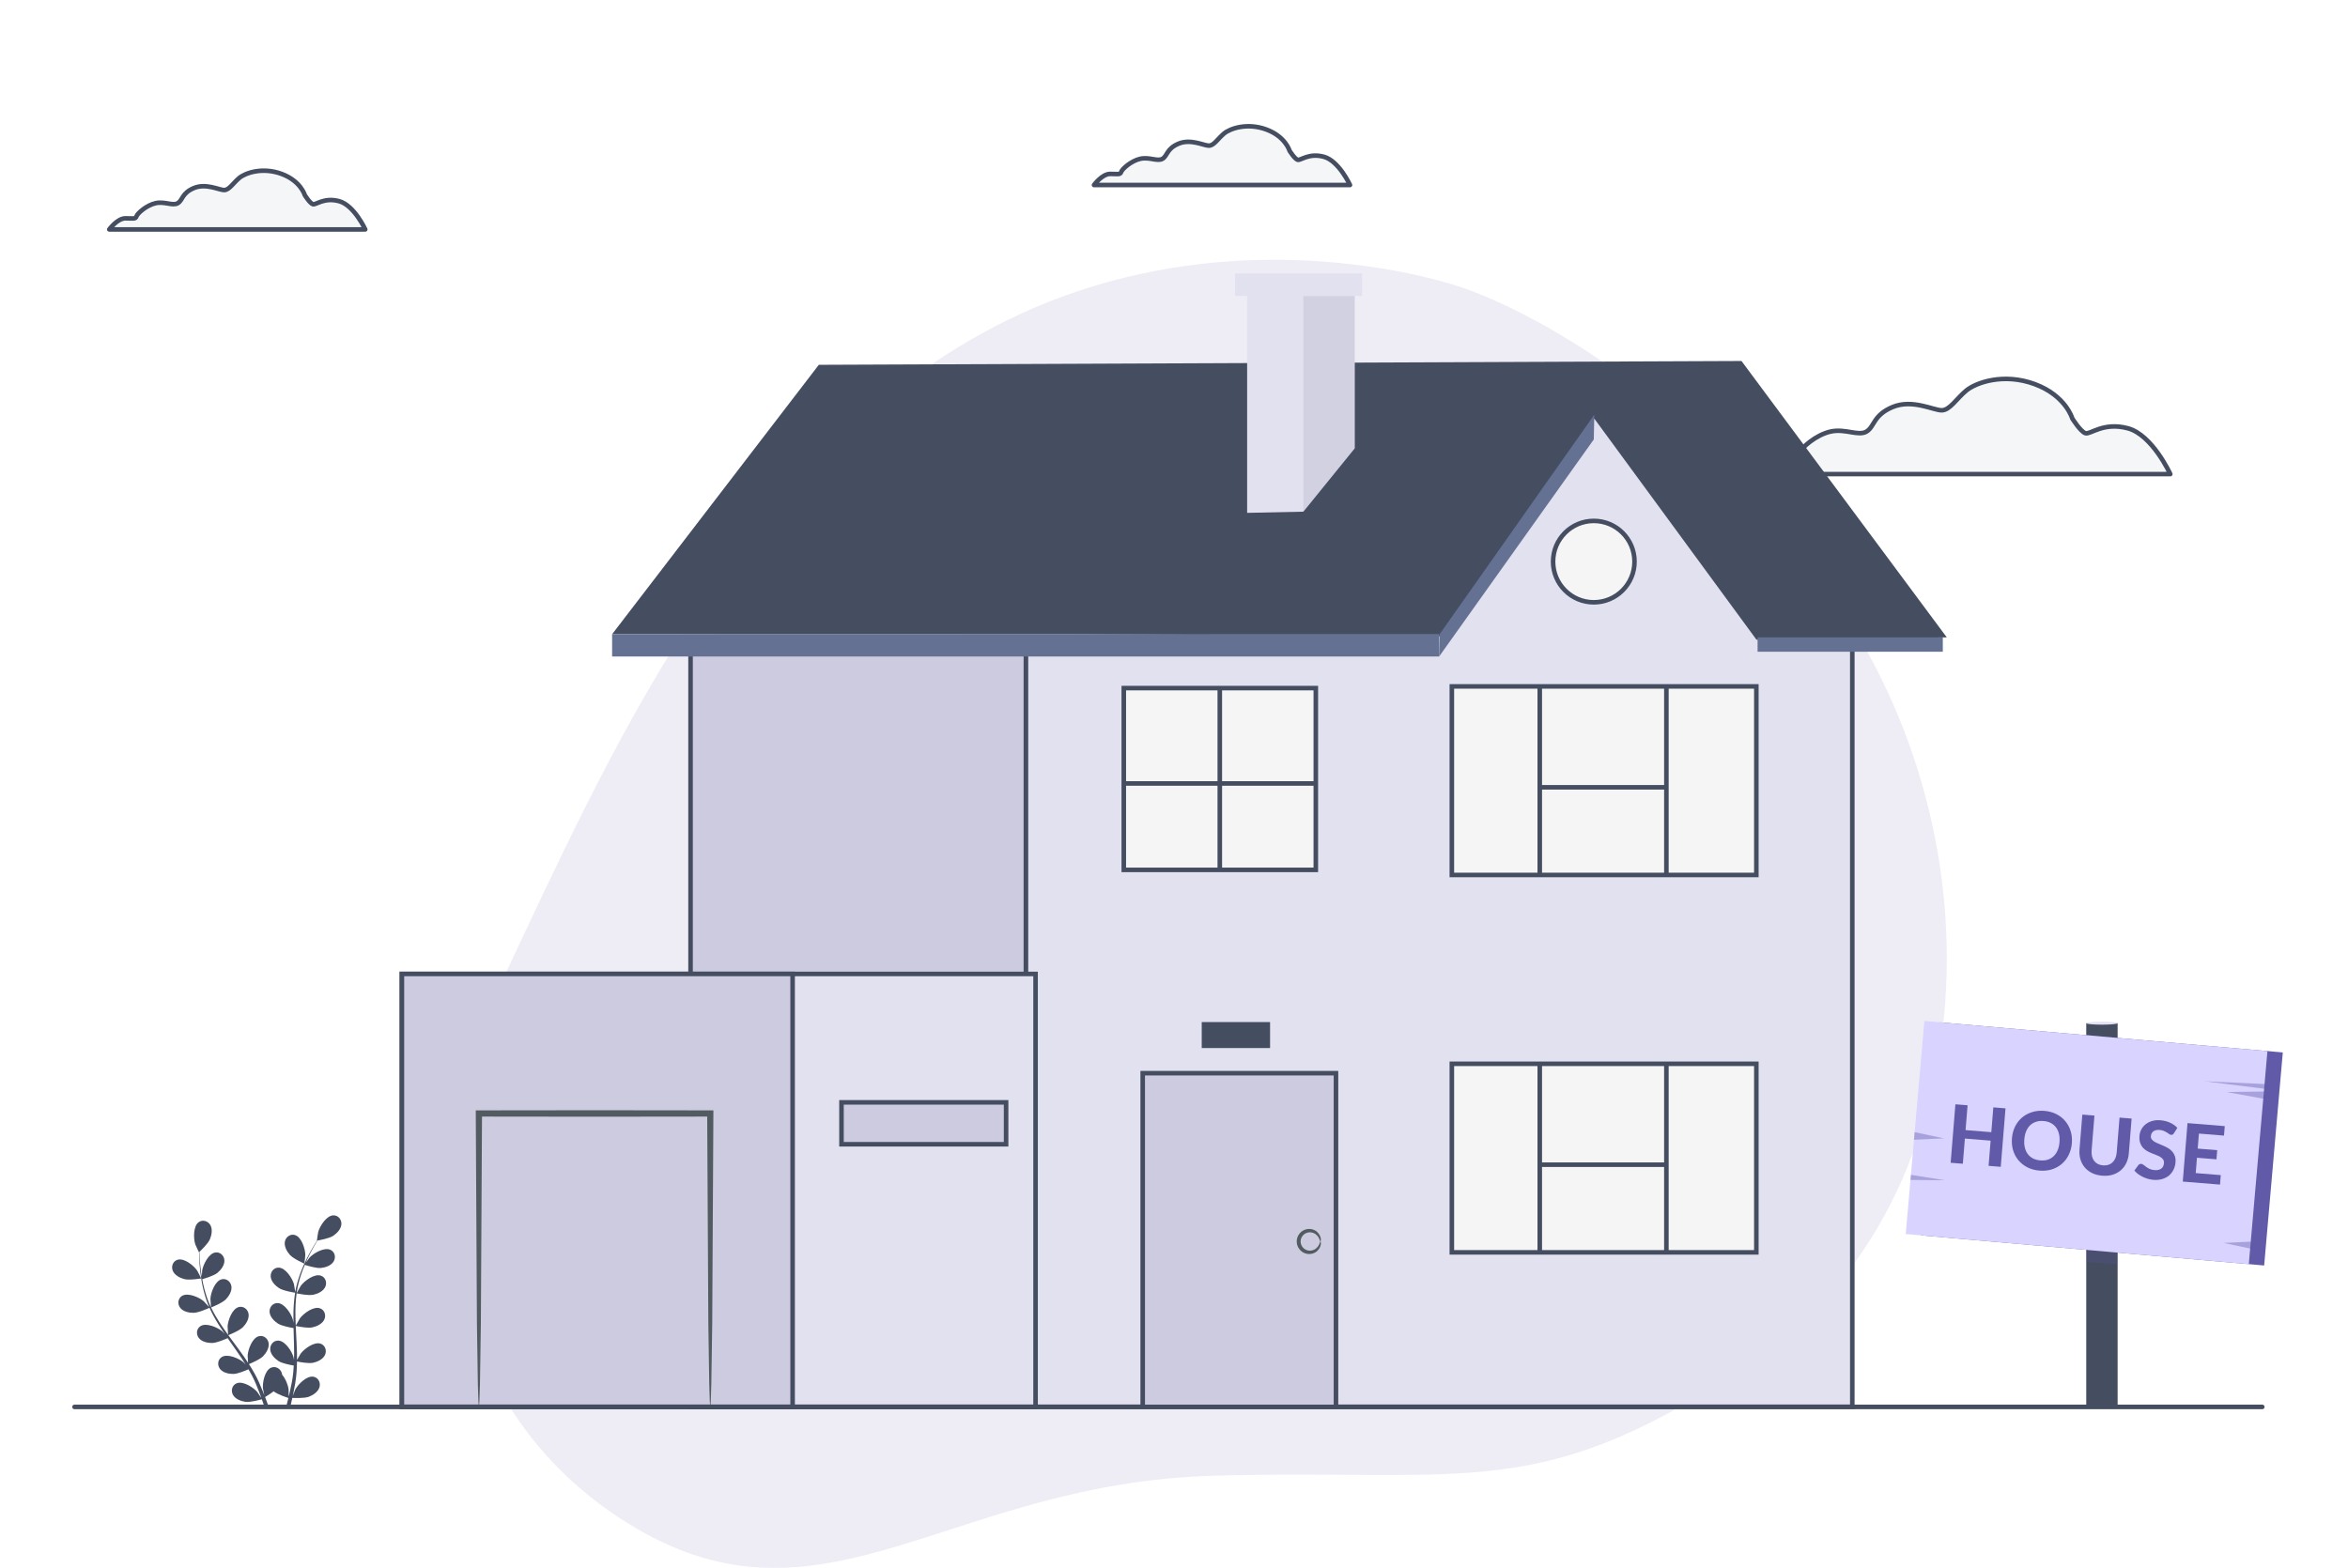 <svg width="515" height="344" viewBox="0 0 515 344" fill="none" xmlns="http://www.w3.org/2000/svg">
<g opacity="0.8">
<path d="M454.528 91.813C454.528 91.813 453.095 86.789 446.289 84.276C439.483 81.763 433.394 83.917 431.245 85.712C429.095 87.506 427.662 90.019 425.871 90.019C424.081 90.019 419.424 87.506 415.125 89.301C410.827 91.096 411.185 93.608 409.393 94.685C407.603 95.761 404.737 93.967 401.513 94.685C398.289 95.402 395.065 98.274 394.706 99.351C394.348 100.428 393.632 100.068 390.766 100.068C387.901 100.068 385.035 104.016 385.035 104.016H476.021C476.021 104.016 472.081 95.402 466.708 93.966C461.334 92.531 458.468 95.402 457.394 95.043C456.319 94.684 454.528 91.813 454.528 91.813Z" fill="#F3F4F6" stroke="#17213A" stroke-miterlimit="10" stroke-linecap="round" stroke-linejoin="round"/>
<path d="M282.838 33.062C282.838 33.062 281.954 29.962 277.754 28.412C273.554 26.862 269.796 28.19 268.47 29.298C267.144 30.405 266.259 31.955 265.154 31.955C264.048 31.955 261.175 30.405 258.522 31.512C255.869 32.62 256.09 34.17 254.985 34.834C253.879 35.499 252.111 34.391 250.122 34.834C248.133 35.278 246.143 37.049 245.922 37.714C245.701 38.378 245.258 38.157 243.49 38.157C241.722 38.157 239.953 40.593 239.953 40.593H296.101C296.101 40.593 293.67 35.278 290.354 34.391C287.038 33.505 285.27 35.278 284.606 35.056C283.944 34.834 282.838 33.062 282.838 33.062Z" fill="#F3F4F6" stroke="#17213A" stroke-miterlimit="10" stroke-linecap="round" stroke-linejoin="round"/>
<path d="M66.85 42.807C66.85 42.807 65.966 39.706 61.766 38.156C57.566 36.606 53.809 37.934 52.482 39.042C51.155 40.149 50.272 41.699 49.166 41.699C48.06 41.699 45.187 40.149 42.534 41.256C39.882 42.364 40.103 43.914 38.997 44.578C37.892 45.243 36.123 44.136 34.134 44.578C32.145 45.022 30.155 46.793 29.934 47.458C29.713 48.122 29.27 47.901 27.502 47.901C25.734 47.901 23.965 50.337 23.965 50.337H80.113C80.113 50.337 77.682 45.022 74.366 44.136C71.05 43.249 69.282 45.022 68.619 44.8C67.956 44.578 66.85 42.807 66.85 42.807Z" fill="#F3F4F6" stroke="#17213A" stroke-miterlimit="10" stroke-linecap="round" stroke-linejoin="round"/>
<path opacity="0.7" d="M320.327 62.981C320.327 62.981 266.239 43.687 213.144 74.406C160.051 105.125 133.261 166.106 110.255 214.954C87.25 263.803 100.492 313.49 141.022 336.146C181.552 358.801 209.112 325.404 265.969 323.777C322.826 322.151 338.117 330.306 385.298 298.082C432.478 265.859 441.006 189.757 403.789 133.448C366.571 77.139 320.327 62.981 320.327 62.981Z" fill="#E0DFED"/>
<path d="M225.027 139.839H151.464V308.642H225.027V139.839Z" fill="#DBD9EB"/>
<path d="M225.027 139.839H151.464V308.642H225.027V139.839Z" fill="#C1BED7" stroke="#17213A"/>
<path d="M134.257 139.146H315.764L349.682 90.991L385.226 140.505L427 139.838L381.973 79.2L179.595 80.039L134.257 139.146Z" fill="#17213A"/>
<path d="M225.028 139.838V308.643H406.276V139.838H385.5L349.682 90.992L315.653 139.1L225.028 139.838Z" fill="#DBD9EB" stroke="#17213A"/>
<path d="M250.637 308.644V235.458H293.028V308.644" fill="#C1BED7"/>
<path d="M250.637 308.644V235.458H293.028V308.644" stroke="#17213A"/>
<path d="M385.227 233.397H318.441V274.767H385.227V233.397Z" fill="#F3F3F3" stroke="#17213A"/>
<path d="M385.227 150.597H318.441V191.967H385.227V150.597Z" fill="#F3F3F3" stroke="#17213A"/>
<path d="M288.605 150.969H246.487V190.85H288.605V150.969Z" fill="#F3F3F3" stroke="#17213A"/>
<path d="M337.724 233.397V275.151" stroke="#17213A" stroke-miterlimit="10"/>
<path d="M365.497 233.397V275.151" stroke="#17213A" stroke-miterlimit="10"/>
<path d="M337.724 255.534H365.496" stroke="#17213A" stroke-miterlimit="10"/>
<path d="M337.724 150.597V192.353" stroke="#17213A" stroke-miterlimit="10"/>
<path d="M365.497 150.597V192.353" stroke="#17213A" stroke-miterlimit="10"/>
<path d="M337.724 172.734H365.496" stroke="#17213A" stroke-miterlimit="10"/>
<path d="M267.545 150.971V190.85" stroke="#17213A" stroke-miterlimit="10"/>
<path d="M246.487 171.892H288.605" stroke="#17213A" stroke-miterlimit="10"/>
<path d="M358.506 123.216C358.506 128.148 354.507 132.147 349.575 132.147C344.643 132.147 340.644 128.148 340.644 123.216C340.644 118.284 344.643 114.285 349.575 114.285C354.509 114.285 358.506 118.281 358.506 123.216Z" fill="#F3F3F3" stroke="#17213A"/>
<path d="M285.871 112.26L297.142 98.36V64.922H273.541V112.521L285.871 112.26Z" fill="#DBD9EB"/>
<path opacity="0.2" d="M285.871 112.26V64.922H297.142V98.36L285.871 112.26Z" fill="#7A7B93"/>
<path d="M298.74 60H270.915V64.922H298.74V60Z" fill="#DBD9EB"/>
<path d="M227.136 213.682H88.151V308.644H227.136V213.682Z" fill="#DBD9EB" stroke="#17213A"/>
<path d="M173.847 213.682H88.151V308.644H173.847V213.682Z" fill="#C1BED7" stroke="#17213A"/>
<path d="M155.796 308.475C155.756 308.475 155.714 308.052 155.677 307.242C155.648 306.3 155.611 305.123 155.564 303.676C155.515 300.395 155.449 295.899 155.365 290.33C155.301 278.765 155.212 262.781 155.111 244.296L155.793 244.978C147.864 244.988 139.294 244.998 130.422 245.007C121.545 244.998 112.974 244.988 105.042 244.978L105.723 244.296C105.622 262.784 105.534 278.77 105.47 290.332C105.386 295.902 105.32 300.395 105.27 303.679C105.226 305.126 105.187 306.302 105.157 307.245C105.118 308.054 105.079 308.477 105.039 308.477C105 308.477 104.96 308.054 104.921 307.245C104.891 306.302 104.855 305.126 104.808 303.679C104.759 300.398 104.692 295.902 104.608 290.332C104.545 278.77 104.458 262.784 104.355 244.296L104.353 243.614H105.037C112.969 243.605 121.54 243.595 130.417 243.585C139.289 243.595 147.859 243.605 155.788 243.614H156.472L156.47 244.296C156.369 262.781 156.28 278.765 156.216 290.33C156.133 295.899 156.066 300.395 156.017 303.676C155.973 305.123 155.936 306.3 155.904 307.242C155.877 308.052 155.837 308.475 155.796 308.475Z" fill="#263238"/>
<path d="M220.673 241.857H184.567V251.051H220.673V241.857Z" fill="#C1BED7" stroke="#17213A"/>
<path d="M134.257 139.145V144.033H315.653V139.099L134.257 139.145Z" fill="#3D4E78"/>
<path d="M315.653 144.034L349.576 96.413L349.682 90.992L315.764 139.147L315.653 144.034Z" fill="#3D4E78"/>
<path d="M426.127 139.839H385.5V142.992H426.127V139.839Z" fill="#3D4E78"/>
<path d="M278.572 224.243H263.582V229.943H278.572V224.243Z" fill="#17213A"/>
<path d="M289.615 272.384C289.472 272.423 289.502 271.439 288.49 270.728C288.008 270.393 287.257 270.233 286.553 270.514C285.854 270.774 285.266 271.52 285.274 272.381C285.266 273.243 285.854 273.991 286.553 274.252C287.257 274.532 288.008 274.372 288.49 274.038C289.504 273.329 289.475 272.345 289.615 272.384C289.686 272.31 290.033 273.43 288.857 274.518C288.291 275.017 287.289 275.335 286.285 274.99C285.291 274.68 284.407 273.624 284.42 272.381C284.407 271.139 285.288 270.085 286.285 269.775C287.289 269.431 288.288 269.748 288.854 270.248C290.033 271.338 289.686 272.455 289.615 272.384Z" fill="#263238"/>
<path d="M40.406 280.634C41.538 280.938 44.126 280.488 44.128 280.488C44.155 280.483 43.314 278.869 43.25 278.773C42.501 277.664 40.403 275.964 38.967 276.383C37.932 276.685 37.504 277.833 37.892 278.793C38.287 279.775 39.443 280.374 40.406 280.634Z" fill="#17213A"/>
<path d="M58.015 308.677H58.952C58.948 308.667 58.945 308.658 58.941 308.647C58.699 307.968 58.427 307.247 58.14 306.509C58.303 306.414 59.224 305.868 60.02 305.251C60.9 305.958 62.985 306.627 63.255 306.712C63.091 307.393 62.925 308.054 62.758 308.676H63.668C63.82 308.045 63.971 307.382 64.12 306.696C64.406 306.713 66.753 306.832 67.778 306.433C68.708 306.069 69.791 305.348 70.079 304.33C70.361 303.333 69.811 302.239 68.749 302.051C67.276 301.791 65.375 303.709 64.751 304.892C64.713 304.962 64.398 305.764 64.208 306.273C64.275 305.957 64.343 305.65 64.407 305.324C64.54 304.678 64.652 304.031 64.776 303.335C64.824 302.996 64.873 302.655 64.921 302.309C64.977 301.968 64.993 301.601 65.031 301.243C65.101 300.412 65.132 299.566 65.144 298.714C65.708 298.828 67.716 299.206 68.695 298.987C69.668 298.77 70.849 298.221 71.287 297.258C71.716 296.316 71.338 295.15 70.317 294.803C68.9 294.322 66.731 295.93 65.934 297.005C65.884 297.072 65.4 297.908 65.143 298.371C65.146 297.859 65.152 297.348 65.138 296.829C65.1 295.332 65.014 293.817 64.936 292.307C64.911 291.844 64.893 291.383 64.873 290.92C65.073 290.964 67.451 291.464 68.546 291.219C69.52 291.001 70.701 290.453 71.139 289.49C71.568 288.547 71.189 287.382 70.168 287.036C68.752 286.554 66.583 288.162 65.786 289.237C65.726 289.318 65.03 290.521 64.868 290.836C64.823 289.818 64.788 288.804 64.794 287.803C64.8 286.421 64.882 285.067 65.059 283.76C65.152 283.78 67.631 284.313 68.754 284.063C69.728 283.846 70.908 283.297 71.346 282.334C71.775 281.391 71.397 280.227 70.376 279.879C68.958 279.398 66.79 281.006 65.993 282.08C65.931 282.165 65.183 283.46 65.064 283.704C65.075 283.626 65.077 283.544 65.089 283.467C65.295 282.075 65.669 280.751 66.081 279.53C66.318 278.819 66.585 278.154 66.859 277.512C67.31 277.659 69.381 278.307 70.416 278.193C71.409 278.084 72.642 277.669 73.182 276.76C73.712 275.87 73.464 274.67 72.487 274.214C71.132 273.579 68.799 274.939 67.89 275.919C67.841 275.972 67.398 276.571 67.082 277.01C67.21 276.723 67.337 276.423 67.464 276.15C67.943 275.123 68.445 274.212 68.895 273.409C69.156 272.955 69.399 272.549 69.631 272.172C70.149 272.084 72.233 271.705 73.084 271.137C73.913 270.582 74.818 269.645 74.88 268.588C74.941 267.554 74.169 266.604 73.092 266.649C71.597 266.712 70.153 268.995 69.797 270.285C69.766 270.397 69.485 272.196 69.512 272.192C69.512 272.192 69.537 272.187 69.543 272.187C69.312 272.545 69.069 272.933 68.812 273.361C68.343 274.156 67.821 275.058 67.317 276.079C66.812 277.098 66.292 278.219 65.851 279.449C65.406 280.682 65.002 282.001 64.761 283.415C64.758 283.431 64.757 283.448 64.755 283.464C64.697 283.028 64.496 281.816 64.47 281.725C64.103 280.438 62.639 278.167 61.144 278.117C60.067 278.081 59.303 279.037 59.372 280.071C59.443 281.127 60.355 282.057 61.19 282.605C62.131 283.223 64.543 283.595 64.735 283.624C64.517 284.972 64.404 286.373 64.366 287.797C64.344 288.612 64.347 289.433 64.36 290.256C64.298 289.881 64.24 289.546 64.227 289.5C63.859 288.213 62.396 285.943 60.9 285.892C59.823 285.855 59.059 286.812 59.129 287.846C59.2 288.902 60.111 289.832 60.946 290.38C61.793 290.935 63.843 291.294 64.386 291.382C64.394 291.698 64.399 292.013 64.409 292.329C64.455 293.843 64.507 295.354 64.514 296.838C64.516 297.361 64.499 297.875 64.484 298.391C64.429 298.058 64.38 297.778 64.367 297.736C64 296.449 62.537 294.178 61.042 294.128C59.965 294.092 59.2 295.048 59.27 296.082C59.342 297.138 60.253 298.068 61.088 298.616C61.896 299.146 63.785 299.494 64.431 299.601C64.4 300.129 64.369 300.657 64.315 301.167C64.271 301.514 64.251 301.851 64.188 302.197C64.131 302.541 64.076 302.882 64.02 303.219C63.889 303.864 63.759 304.532 63.616 305.158C63.52 305.595 63.42 306.009 63.321 306.426C63.324 305.906 63.311 304.886 63.3 304.801C63.188 303.919 62.662 302.536 61.891 301.625C61.875 301.495 61.848 301.366 61.808 301.241C61.494 300.254 60.433 299.645 59.444 300.075C58.071 300.672 57.543 303.324 57.673 304.655C57.681 304.733 57.859 305.577 57.981 306.107C57.862 305.807 57.75 305.513 57.624 305.205C57.379 304.594 57.117 303.992 56.837 303.342C56.691 303.033 56.543 302.722 56.394 302.406C56.252 302.091 56.063 301.776 55.898 301.456C55.499 300.724 55.059 300.002 54.6 299.284C55.133 299.068 57.017 298.273 57.712 297.55C58.404 296.83 59.086 295.72 58.922 294.675C58.761 293.652 57.804 292.889 56.762 293.165C55.315 293.546 54.391 296.086 54.319 297.423C54.315 297.506 54.37 298.47 54.411 299C54.131 298.571 53.855 298.141 53.558 297.716C52.702 296.488 51.797 295.273 50.899 294.055C50.624 293.683 50.355 293.308 50.083 292.935C50.274 292.86 52.532 291.963 53.311 291.153C54.004 290.433 54.686 289.323 54.522 288.278C54.361 287.255 53.404 286.492 52.362 286.768C50.915 287.149 49.991 289.689 49.919 291.026C49.913 291.126 49.995 292.514 50.034 292.867C49.437 292.043 48.849 291.217 48.302 290.378C47.547 289.222 46.87 288.047 46.297 286.86C46.386 286.825 48.748 285.899 49.546 285.07C50.239 284.351 50.921 283.241 50.756 282.196C50.596 281.172 49.638 280.41 48.596 280.685C47.149 281.067 46.226 283.606 46.153 284.943C46.147 285.048 46.237 286.541 46.272 286.811C46.238 286.741 46.195 286.671 46.162 286.6C45.567 285.324 45.151 284.014 44.821 282.767C44.628 282.044 44.484 281.341 44.359 280.655C44.816 280.527 46.901 279.923 47.701 279.257C48.469 278.617 49.269 277.589 49.219 276.532C49.172 275.497 48.303 274.634 47.238 274.792C45.758 275.012 44.561 277.435 44.343 278.756C44.331 278.828 44.291 279.571 44.269 280.113C44.218 279.802 44.159 279.482 44.115 279.184C43.949 278.062 43.866 277.025 43.799 276.106C43.765 275.583 43.745 275.11 43.732 274.667C44.115 274.307 45.645 272.84 46.041 271.895C46.428 270.973 46.665 269.692 46.136 268.776C45.617 267.88 44.45 267.515 43.577 268.147C42.364 269.026 42.417 271.729 42.829 273.002C42.865 273.112 43.622 274.767 43.642 274.75C43.642 274.75 43.66 274.732 43.665 274.728C43.67 275.155 43.68 275.612 43.702 276.112C43.748 277.034 43.809 278.075 43.951 279.205C44.091 280.334 44.274 281.557 44.583 282.827C44.892 284.1 45.28 285.425 45.858 286.737C45.864 286.752 45.873 286.766 45.88 286.781C45.592 286.449 44.756 285.55 44.684 285.489C43.67 284.618 41.199 283.533 39.923 284.318C39.005 284.883 38.894 286.103 39.522 286.926C40.162 287.768 41.435 288.04 42.432 288.035C43.558 288.03 45.775 287.007 45.95 286.925C46.511 288.17 47.188 289.401 47.941 290.61C48.371 291.301 48.825 291.985 49.289 292.664C49.031 292.385 48.798 292.138 48.762 292.107C47.747 291.236 45.276 290.152 44.002 290.936C43.083 291.501 42.972 292.721 43.6 293.545C44.24 294.386 45.513 294.658 46.511 294.653C47.523 294.649 49.43 293.815 49.932 293.588C50.113 293.846 50.291 294.106 50.473 294.364C51.345 295.602 52.22 296.834 53.042 298.068C53.332 298.503 53.601 298.942 53.873 299.38C53.644 299.133 53.449 298.927 53.415 298.898C52.4 298.028 49.929 296.943 48.654 297.727C47.736 298.293 47.625 299.513 48.253 300.336C48.893 301.178 50.166 301.449 51.163 301.445C52.13 301.44 53.897 300.686 54.495 300.419C54.759 300.876 55.025 301.334 55.26 301.789C55.414 302.103 55.584 302.395 55.721 302.719C55.863 303.037 56.004 303.352 56.144 303.664C56.39 304.274 56.649 304.903 56.874 305.504C57.035 305.921 57.179 306.323 57.327 306.726C57.043 306.29 56.471 305.447 56.414 305.382C55.544 304.367 53.265 302.92 51.886 303.502C50.893 303.921 50.599 305.11 51.095 306.02C51.601 306.949 52.817 307.411 53.804 307.557C54.891 307.719 57.148 307.082 57.429 307C57.637 307.576 57.832 308.135 58.015 308.677Z" fill="#17213A"/>
<path d="M66.758 277.248C66.783 277.259 66.971 275.447 66.969 275.332C66.955 273.994 66.141 271.416 64.712 270.972C63.683 270.652 62.694 271.373 62.489 272.388C62.279 273.425 62.913 274.563 63.574 275.312C64.35 276.192 66.757 277.246 66.758 277.248Z" fill="#17213A"/>
<path d="M16.339 308.677H496.199" stroke="#17213A" stroke-miterlimit="10" stroke-linecap="round" stroke-linejoin="round"/>
<path d="M458.088 308.14V224.991H463.972V308.14H458.088Z" fill="#17213A" stroke="#17213A"/>
<path d="M464.472 224.492C464.472 224.671 462.931 224.816 461.03 224.816C459.129 224.816 457.588 224.671 457.588 224.492C457.588 224.313 459.129 224.167 461.03 224.167C462.931 224.167 464.472 224.312 464.472 224.492Z" fill="#DBD9EB"/>
<path opacity="0.2" d="M464.472 277.351L457.588 276.852V271.662H464.472V277.351Z" fill="#383192"/>
<path d="M500.698 230.905L425.456 224.296L421.369 271.04L496.611 277.649L500.698 230.905Z" fill="#383192"/>
<path d="M497.329 230.609L422.087 224L418 270.744L493.242 277.353L497.329 230.609Z" fill="#CEC8FF"/>
<path opacity="0.4" d="M497.686 237.881L483.572 237.233L497.589 238.997L497.686 237.881Z" fill="#383192"/>
<path opacity="0.4" d="M497.087 239.472L488.379 239.594L496.941 241.146L497.087 239.472Z" fill="#383192"/>
<path opacity="0.4" d="M419.028 258.877L426.64 258.954L419.126 257.761L419.028 258.877Z" fill="#383192"/>
<path opacity="0.4" d="M419.799 250.066L426.351 249.754L419.945 248.392L419.799 250.066Z" fill="#383192"/>
<path opacity="0.4" d="M494.285 272.386L487.733 272.698L494.139 274.06L494.285 272.386Z" fill="#383192"/>
<path d="M482.301 248.705L482.034 252.002L486.312 252.349L486.149 254.355L481.871 254.008L481.598 257.376L487.096 257.822L486.928 259.899L478.76 259.237L479.8 246.412L487.967 247.074L487.799 249.151L482.301 248.705Z" fill="#383192"/>
<path d="M476.812 248.642C476.718 248.771 476.625 248.864 476.531 248.922C476.444 248.974 476.332 248.995 476.197 248.984C476.067 248.973 475.929 248.917 475.783 248.817C475.644 248.71 475.478 248.596 475.286 248.474C475.094 248.352 474.872 248.236 474.62 248.126C474.369 248.011 474.069 247.939 473.721 247.911C473.109 247.861 472.638 247.963 472.309 248.215C471.98 248.461 471.798 248.805 471.763 249.247C471.74 249.53 471.803 249.772 471.953 249.974C472.109 250.171 472.317 250.348 472.577 250.505C472.843 250.663 473.145 250.809 473.484 250.943C473.824 251.078 474.17 251.224 474.525 251.384C474.881 251.537 475.225 251.713 475.559 251.912C475.893 252.111 476.185 252.352 476.435 252.633C476.691 252.915 476.886 253.251 477.02 253.641C477.161 254.026 477.21 254.487 477.166 255.023C477.119 255.607 476.971 256.146 476.724 256.642C476.482 257.133 476.154 257.554 475.74 257.906C475.327 258.252 474.828 258.511 474.245 258.683C473.667 258.856 473.022 258.913 472.309 258.855C471.903 258.823 471.499 258.748 471.099 258.633C470.705 258.518 470.326 258.371 469.961 258.194C469.601 258.016 469.265 257.811 468.952 257.578C468.639 257.345 468.368 257.092 468.142 256.818L469.021 255.626C469.094 255.537 469.185 255.467 469.296 255.417C469.407 255.361 469.522 255.338 469.64 255.347C469.799 255.36 469.962 255.433 470.129 255.565C470.297 255.697 470.489 255.843 470.708 256.003C470.926 256.163 471.181 256.314 471.472 256.457C471.768 256.599 472.129 256.688 472.553 256.722C473.172 256.772 473.661 256.67 474.02 256.414C474.384 256.159 474.589 255.751 474.635 255.192C474.661 254.868 474.597 254.598 474.442 254.384C474.293 254.17 474.089 253.985 473.829 253.827C473.569 253.67 473.269 253.53 472.929 253.407C472.589 253.279 472.242 253.141 471.886 252.994C471.53 252.846 471.185 252.676 470.851 252.483C470.516 252.289 470.225 252.046 469.976 251.753C469.727 251.46 469.533 251.107 469.394 250.692C469.262 250.278 469.22 249.773 469.268 249.178C469.307 248.701 469.439 248.246 469.663 247.813C469.888 247.381 470.197 247.006 470.591 246.687C470.985 246.369 471.455 246.126 472.003 245.957C472.556 245.788 473.177 245.732 473.867 245.788C474.639 245.85 475.342 246.029 475.977 246.323C476.617 246.613 477.147 246.988 477.567 247.449L476.812 248.642Z" fill="#383192"/>
<path d="M461.274 255.683C461.704 255.718 462.096 255.679 462.449 255.565C462.803 255.446 463.108 255.263 463.365 255.017C463.623 254.771 463.828 254.464 463.983 254.097C464.137 253.73 464.233 253.311 464.272 252.839L464.891 245.202L467.542 245.417L466.923 253.054C466.86 253.832 466.675 254.538 466.369 255.171C466.069 255.799 465.667 256.33 465.163 256.764C464.66 257.198 464.064 257.52 463.377 257.731C462.689 257.942 461.927 258.014 461.091 257.946C460.254 257.878 459.51 257.685 458.86 257.365C458.216 257.046 457.68 256.632 457.253 256.123C456.825 255.613 456.511 255.024 456.31 254.356C456.116 253.682 456.05 252.956 456.113 252.178L456.732 244.541L459.384 244.756L458.765 252.393C458.727 252.864 458.754 253.293 458.847 253.681C458.941 254.068 459.094 254.404 459.308 254.688C459.523 254.972 459.795 255.202 460.124 255.377C460.455 255.546 460.838 255.648 461.274 255.683Z" fill="#383192"/>
<path d="M454.435 250.806C454.359 251.743 454.13 252.599 453.746 253.374C453.369 254.15 452.868 254.807 452.243 255.343C451.624 255.88 450.898 256.284 450.063 256.555C449.229 256.819 448.32 256.911 447.336 256.832C446.352 256.752 445.47 256.514 444.689 256.119C443.909 255.717 443.254 255.202 442.724 254.572C442.194 253.941 441.802 253.213 441.549 252.385C441.301 251.559 441.216 250.677 441.292 249.74C441.368 248.803 441.594 247.95 441.971 247.179C442.354 246.404 442.858 245.748 443.483 245.211C444.108 244.675 444.837 244.274 445.671 244.01C446.506 243.739 447.415 243.644 448.399 243.724C449.383 243.803 450.265 244.044 451.045 244.445C451.826 244.841 452.478 245.356 453.002 245.992C453.532 246.622 453.92 247.35 454.168 248.177C454.422 248.998 454.511 249.875 454.435 250.806ZM451.722 250.586C451.776 249.914 451.736 249.306 451.603 248.761C451.469 248.21 451.25 247.736 450.944 247.337C450.645 246.934 450.264 246.615 449.803 246.382C449.347 246.143 448.819 246 448.218 245.951C447.617 245.902 447.07 245.959 446.576 246.12C446.083 246.276 445.654 246.529 445.287 246.879C444.927 247.223 444.637 247.657 444.417 248.178C444.197 248.694 444.06 249.288 444.005 249.96C443.95 250.638 443.99 251.252 444.123 251.802C444.257 252.347 444.473 252.818 444.773 253.216C445.079 253.615 445.463 253.934 445.924 254.173C446.385 254.406 446.916 254.547 447.517 254.595C448.118 254.644 448.663 254.59 449.15 254.434C449.643 254.272 450.07 254.019 450.43 253.675C450.796 253.331 451.089 252.901 451.309 252.385C451.529 251.863 451.667 251.263 451.722 250.586Z" fill="#383192"/>
<path d="M439.877 243.174L438.837 256L436.168 255.783L436.616 250.259L430.968 249.801L430.52 255.325L427.85 255.109L428.89 242.284L431.559 242.5L431.118 247.945L436.766 248.403L437.208 242.958L439.877 243.174Z" fill="#383192"/>
</g>
</svg>
